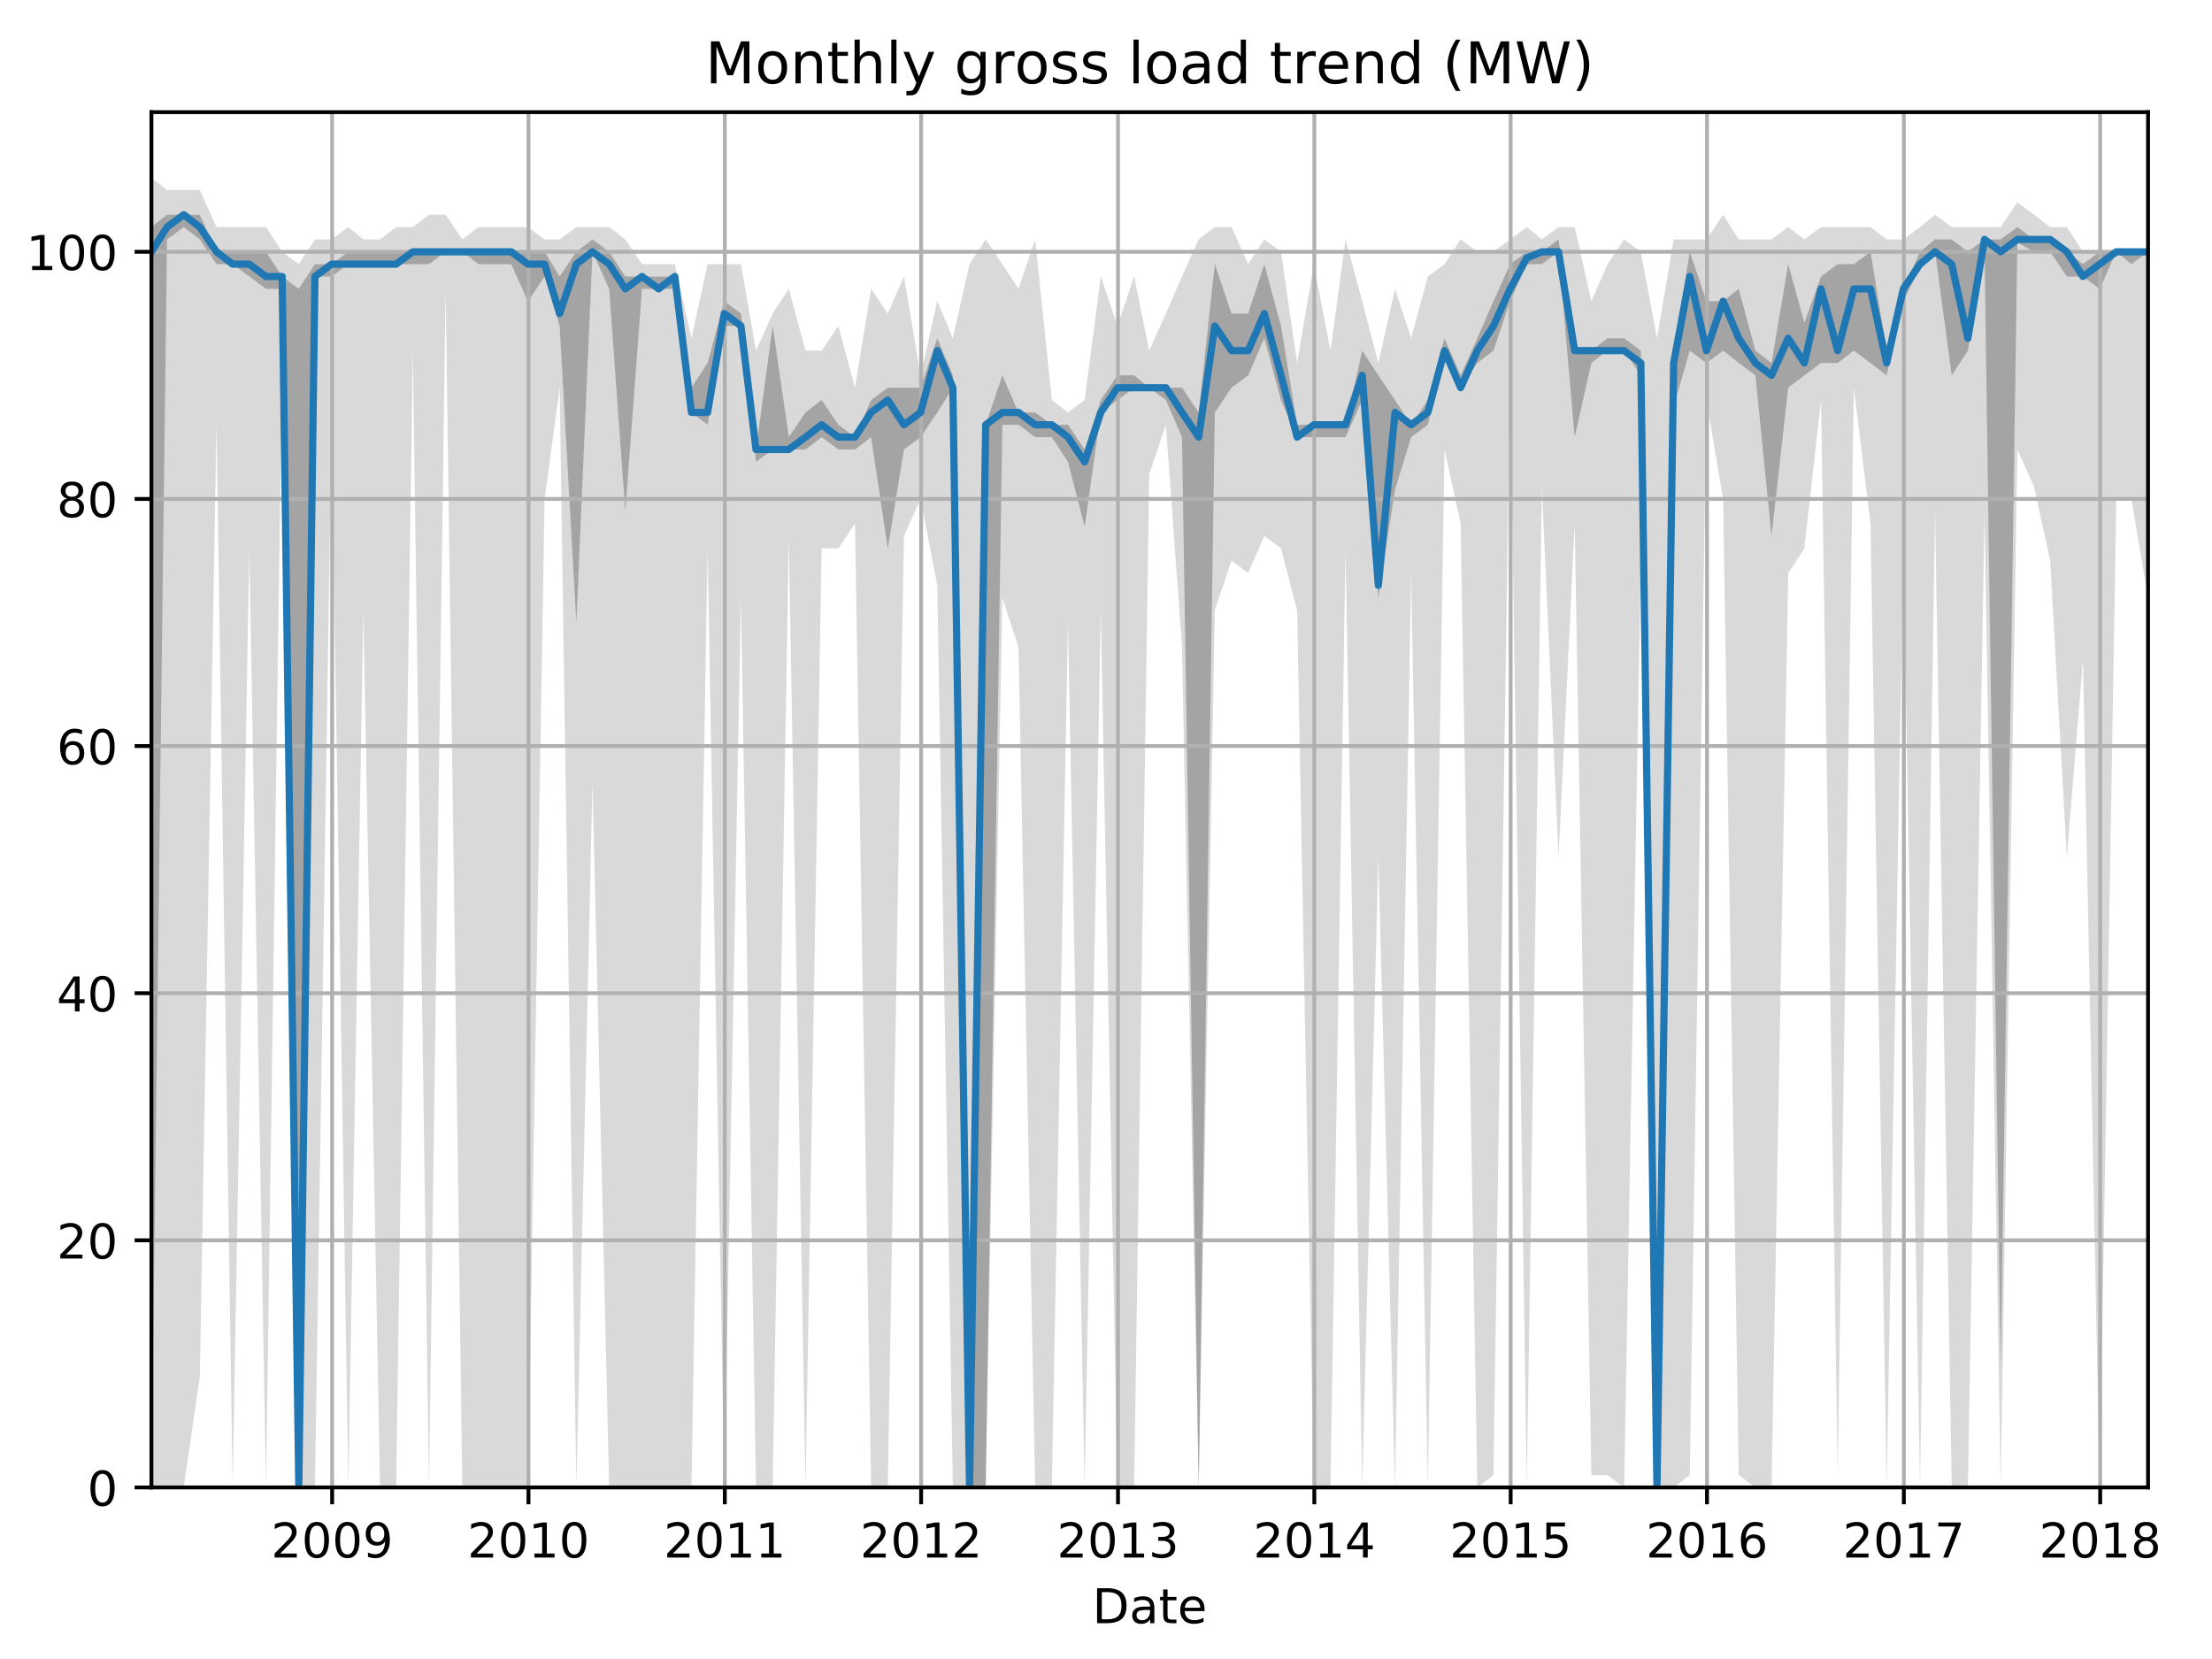 <?xml version="1.0" encoding="utf-8" standalone="no"?>
<!DOCTYPE svg PUBLIC "-//W3C//DTD SVG 1.1//EN"
  "http://www.w3.org/Graphics/SVG/1.1/DTD/svg11.dtd">
<!-- Created with matplotlib (http://matplotlib.org/) -->
<svg height="345.6pt" version="1.1" viewBox="0 0 460.8 345.6" width="460.8pt" xmlns="http://www.w3.org/2000/svg" xmlns:xlink="http://www.w3.org/1999/xlink">
 <defs>
  <style type="text/css">
*{stroke-linecap:butt;stroke-linejoin:round;}
  </style>
 </defs>
 <g id="figure_1">
  <g id="patch_1">
   <path d="M 0 345.6 
L 460.8 345.6 
L 460.8 0 
L 0 0 
z
" style="fill:none;"/>
  </g>
  <g id="axes_1">
   <g id="patch_2">
    <path d="M 31.543 309.863 
L 447.48 309.863 
L 447.48 23.365 
L 31.543 23.365 
z
" style="fill:none;"/>
   </g>
   <g id="PolyCollection_1">
    <path clip-path="url(#pd58de8d421)" d="M 31.543 37.008 
L 31.543 309.863 
L 34.793 309.863 
L 38.266 309.863 
L 41.628 286.697 
L 45.101 88.49 
L 48.463 309.863 
L 51.936 114.231 
L 55.41 309.863 
L 58.772 75.619 
L 62.245 309.863 
L 65.607 309.863 
L 69.08 88.49 
L 72.554 309.863 
L 75.691 127.102 
L 79.165 309.863 
L 82.527 309.863 
L 86 73.045 
L 89.362 309.863 
L 92.835 60.175 
L 96.309 309.863 
L 99.671 309.863 
L 103.144 309.863 
L 106.506 309.863 
L 109.979 309.863 
L 113.453 103.935 
L 116.59 80.768 
L 120.064 309.863 
L 123.426 163.139 
L 126.899 309.863 
L 130.261 309.863 
L 133.734 309.863 
L 137.208 309.863 
L 140.57 309.863 
L 144.043 309.863 
L 147.405 114.231 
L 150.878 309.863 
L 154.352 124.528 
L 157.489 309.863 
L 160.963 309.863 
L 164.325 111.657 
L 167.798 309.863 
L 171.16 114.231 
L 174.633 114.231 
L 178.107 109.083 
L 181.469 309.863 
L 184.942 309.863 
L 188.304 111.657 
L 191.777 103.935 
L 195.251 121.953 
L 198.5 309.863 
L 201.974 309.863 
L 205.336 309.863 
L 208.809 124.528 
L 212.171 134.824 
L 215.644 309.863 
L 219.118 309.863 
L 222.48 129.676 
L 225.953 309.863 
L 229.315 127.102 
L 232.788 309.863 
L 236.262 309.863 
L 239.399 98.786 
L 242.873 88.49 
L 246.235 134.824 
L 249.708 309.863 
L 253.07 127.102 
L 256.543 116.805 
L 260.017 119.379 
L 263.379 111.657 
L 266.852 114.231 
L 270.214 127.102 
L 273.687 309.863 
L 277.161 309.863 
L 280.298 114.231 
L 283.772 309.863 
L 287.134 178.584 
L 290.607 309.863 
L 293.969 119.379 
L 297.442 309.863 
L 300.916 93.638 
L 304.278 109.083 
L 307.751 309.863 
L 311.113 307.289 
L 314.586 78.194 
L 318.06 309.863 
L 321.197 101.361 
L 324.671 178.584 
L 328.033 109.083 
L 331.506 307.289 
L 334.868 307.289 
L 338.341 309.863 
L 341.815 116.805 
L 345.177 309.863 
L 348.65 309.863 
L 352.012 307.289 
L 355.485 83.342 
L 358.959 103.935 
L 362.208 307.289 
L 365.682 309.863 
L 369.044 309.863 
L 372.517 119.379 
L 375.879 114.231 
L 379.352 83.342 
L 382.826 307.289 
L 386.188 80.768 
L 389.661 109.083 
L 393.023 309.863 
L 396.496 114.231 
L 399.97 309.863 
L 403.107 106.509 
L 406.581 309.863 
L 409.943 309.863 
L 413.416 106.509 
L 416.778 309.863 
L 420.251 93.638 
L 423.725 101.361 
L 427.087 116.805 
L 430.56 178.584 
L 433.922 137.398 
L 437.395 309.863 
L 440.869 103.935 
L 444.006 103.935 
L 447.48 124.528 
L 447.48 52.452 
L 447.48 52.452 
L 444.006 52.452 
L 440.869 52.452 
L 437.395 52.452 
L 433.922 52.452 
L 430.56 47.304 
L 427.087 47.304 
L 423.725 44.73 
L 420.251 42.156 
L 416.778 47.304 
L 413.416 47.304 
L 409.943 47.304 
L 406.581 47.304 
L 403.107 44.73 
L 399.97 47.304 
L 396.496 49.878 
L 393.023 49.878 
L 389.661 47.304 
L 386.188 47.304 
L 382.826 47.304 
L 379.352 47.304 
L 375.879 49.878 
L 372.517 47.304 
L 369.044 49.878 
L 365.682 49.878 
L 362.208 49.878 
L 358.959 44.73 
L 355.485 49.878 
L 352.012 49.878 
L 348.65 49.878 
L 345.177 70.471 
L 341.815 52.452 
L 338.341 49.878 
L 334.868 55.027 
L 331.506 62.749 
L 328.033 47.304 
L 324.671 47.304 
L 321.197 49.878 
L 318.06 47.304 
L 314.586 49.878 
L 311.113 52.452 
L 307.751 52.452 
L 304.278 49.878 
L 300.916 55.027 
L 297.442 57.601 
L 293.969 70.471 
L 290.607 60.175 
L 287.134 75.619 
L 283.772 62.749 
L 280.298 49.878 
L 277.161 73.045 
L 273.687 55.027 
L 270.214 75.619 
L 266.852 52.452 
L 263.379 49.878 
L 260.017 55.027 
L 256.543 47.304 
L 253.07 47.304 
L 249.708 49.878 
L 246.235 57.601 
L 242.873 65.323 
L 239.399 73.045 
L 236.262 57.601 
L 232.788 67.897 
L 229.315 57.601 
L 225.953 83.342 
L 222.48 85.916 
L 219.118 83.342 
L 215.644 49.878 
L 212.171 60.175 
L 208.809 55.027 
L 205.336 49.878 
L 201.974 55.027 
L 198.5 70.471 
L 195.251 62.749 
L 191.777 78.194 
L 188.304 57.601 
L 184.942 65.323 
L 181.469 60.175 
L 178.107 80.768 
L 174.633 67.897 
L 171.16 73.045 
L 167.798 73.045 
L 164.325 60.175 
L 160.963 65.323 
L 157.489 73.045 
L 154.352 55.027 
L 150.878 55.027 
L 147.405 55.027 
L 144.043 70.471 
L 140.57 55.027 
L 137.208 55.027 
L 133.734 55.027 
L 130.261 49.878 
L 126.899 47.304 
L 123.426 47.304 
L 120.064 47.304 
L 116.59 49.878 
L 113.453 49.878 
L 109.979 47.304 
L 106.506 47.304 
L 103.144 47.304 
L 99.671 47.304 
L 96.309 49.878 
L 92.835 44.73 
L 89.362 44.73 
L 86 47.304 
L 82.527 47.304 
L 79.165 49.878 
L 75.691 49.878 
L 72.554 47.304 
L 69.08 49.878 
L 65.607 49.878 
L 62.245 55.027 
L 58.772 52.452 
L 55.41 47.304 
L 51.936 47.304 
L 48.463 47.304 
L 45.101 47.304 
L 41.628 39.582 
L 38.266 39.582 
L 34.793 39.582 
L 31.543 37.008 
z
" style="fill:#808080;fill-opacity:0.3;"/>
   </g>
   <g id="PolyCollection_2">
    <path clip-path="url(#pd58de8d421)" d="M 31.543 47.304 
L 31.543 309.863 
L 34.793 49.878 
L 38.266 47.304 
L 41.628 49.878 
L 45.101 55.027 
L 48.463 55.027 
L 51.936 57.601 
L 55.41 60.175 
L 58.772 60.175 
L 62.245 309.863 
L 65.607 57.601 
L 69.08 57.601 
L 72.554 55.027 
L 75.691 55.027 
L 79.165 55.027 
L 82.527 55.027 
L 86 55.027 
L 89.362 55.027 
L 92.835 52.452 
L 96.309 52.452 
L 99.671 55.027 
L 103.144 55.027 
L 106.506 55.027 
L 109.979 62.749 
L 113.453 57.601 
L 116.59 67.897 
L 120.064 129.676 
L 123.426 52.452 
L 126.899 60.175 
L 130.261 106.509 
L 133.734 60.175 
L 137.208 60.175 
L 140.57 60.175 
L 144.043 85.916 
L 147.405 88.49 
L 150.878 67.897 
L 154.352 67.897 
L 157.489 96.212 
L 160.963 93.638 
L 164.325 93.638 
L 167.798 93.638 
L 171.16 91.064 
L 174.633 93.638 
L 178.107 93.638 
L 181.469 91.064 
L 184.942 114.231 
L 188.304 93.638 
L 191.777 91.064 
L 195.251 85.916 
L 198.5 80.768 
L 201.974 309.863 
L 205.336 309.863 
L 208.809 88.49 
L 212.171 88.49 
L 215.644 91.064 
L 219.118 91.064 
L 222.48 96.212 
L 225.953 109.726 
L 229.315 85.916 
L 232.788 83.342 
L 236.262 80.768 
L 239.399 80.768 
L 242.873 83.342 
L 246.235 91.064 
L 249.708 309.863 
L 253.07 85.916 
L 256.543 80.768 
L 260.017 78.194 
L 263.379 70.471 
L 266.852 83.342 
L 270.214 91.064 
L 273.687 91.064 
L 277.161 91.064 
L 280.298 91.064 
L 283.772 83.342 
L 287.134 124.528 
L 290.607 102.004 
L 293.969 91.064 
L 297.442 88.49 
L 300.916 73.045 
L 304.278 80.768 
L 307.751 75.619 
L 311.113 73.045 
L 314.586 62.749 
L 318.06 55.027 
L 321.197 55.027 
L 324.671 52.452 
L 328.033 91.064 
L 331.506 75.619 
L 334.868 73.045 
L 338.341 73.045 
L 341.815 78.194 
L 345.177 309.863 
L 348.65 84.629 
L 352.012 73.045 
L 355.485 75.619 
L 358.959 73.045 
L 362.208 75.619 
L 365.682 78.194 
L 369.044 111.657 
L 372.517 80.768 
L 375.879 78.194 
L 379.352 75.619 
L 382.826 75.619 
L 386.188 73.045 
L 389.661 75.619 
L 393.023 78.194 
L 396.496 62.749 
L 399.97 55.67 
L 403.107 52.452 
L 406.581 78.194 
L 409.943 73.045 
L 413.416 52.452 
L 416.778 284.766 
L 420.251 50.522 
L 423.725 52.452 
L 427.087 52.452 
L 430.56 57.601 
L 433.922 57.601 
L 437.395 60.175 
L 440.869 52.452 
L 444.006 55.027 
L 447.48 52.452 
L 447.48 52.452 
L 447.48 52.452 
L 444.006 52.452 
L 440.869 52.452 
L 437.395 52.452 
L 433.922 55.027 
L 430.56 52.452 
L 427.087 49.878 
L 423.725 49.878 
L 420.251 47.304 
L 416.778 49.878 
L 413.416 49.878 
L 409.943 52.452 
L 406.581 49.878 
L 403.107 49.878 
L 399.97 52.452 
L 396.496 60.175 
L 393.023 73.045 
L 389.661 52.452 
L 386.188 55.027 
L 382.826 55.027 
L 379.352 57.601 
L 375.879 67.254 
L 372.517 55.027 
L 369.044 75.619 
L 365.682 73.045 
L 362.208 60.175 
L 358.959 62.749 
L 355.485 62.749 
L 352.012 52.452 
L 348.65 73.045 
L 345.177 309.863 
L 341.815 73.045 
L 338.341 70.471 
L 334.868 70.471 
L 331.506 73.045 
L 328.033 73.045 
L 324.671 49.878 
L 321.197 52.452 
L 318.06 52.452 
L 314.586 55.027 
L 311.113 62.749 
L 307.751 70.471 
L 304.278 78.194 
L 300.916 70.471 
L 297.442 83.342 
L 293.969 88.49 
L 290.607 83.342 
L 287.134 78.194 
L 283.772 73.045 
L 280.298 88.49 
L 277.161 88.49 
L 273.687 88.49 
L 270.214 88.49 
L 266.852 67.897 
L 263.379 55.027 
L 260.017 65.323 
L 256.543 65.323 
L 253.07 55.027 
L 249.708 85.916 
L 246.235 80.768 
L 242.873 80.768 
L 239.399 80.768 
L 236.262 78.194 
L 232.788 78.194 
L 229.315 83.342 
L 225.953 93.638 
L 222.48 88.49 
L 219.118 88.49 
L 215.644 85.916 
L 212.171 85.916 
L 208.809 78.194 
L 205.336 88.49 
L 201.974 309.863 
L 198.5 78.194 
L 195.251 70.471 
L 191.777 80.768 
L 188.304 80.768 
L 184.942 80.768 
L 181.469 83.342 
L 178.107 91.064 
L 174.633 88.49 
L 171.16 83.342 
L 167.798 85.916 
L 164.325 91.064 
L 160.963 67.897 
L 157.489 93.638 
L 154.352 65.323 
L 150.878 62.749 
L 147.405 75.619 
L 144.043 80.768 
L 140.57 57.601 
L 137.208 57.601 
L 133.734 57.601 
L 130.261 57.601 
L 126.899 52.452 
L 123.426 49.878 
L 120.064 52.452 
L 116.59 57.601 
L 113.453 52.452 
L 109.979 52.452 
L 106.506 52.452 
L 103.144 52.452 
L 99.671 52.452 
L 96.309 52.452 
L 92.835 52.452 
L 89.362 52.452 
L 86 52.452 
L 82.527 52.452 
L 79.165 52.452 
L 75.691 52.452 
L 72.554 52.452 
L 69.08 55.027 
L 65.607 55.027 
L 62.245 60.175 
L 58.772 57.601 
L 55.41 52.452 
L 51.936 52.452 
L 48.463 52.452 
L 45.101 52.452 
L 41.628 44.73 
L 38.266 44.73 
L 34.793 44.73 
L 31.543 47.304 
z
" style="fill:#808080;fill-opacity:0.6;"/>
   </g>
   <g id="matplotlib.axis_1">
    <g id="xtick_1">
     <g id="line2d_1">
      <path clip-path="url(#pd58de8d421)" d="M 69.192 309.863 
L 69.192 23.365 
" style="fill:none;stroke:#b0b0b0;stroke-linecap:square;stroke-width:0.8;"/>
     </g>
     <g id="line2d_2">
      <defs>
       <path d="M 0 0 
L 0 3.5 
" id="m14b415e76f" style="stroke:#000000;stroke-width:0.8;"/>
      </defs>
      <g>
       <use style="stroke:#000000;stroke-width:0.8;" x="69.192" xlink:href="#m14b415e76f" y="309.863"/>
      </g>
     </g>
     <g id="text_1">
      <!-- 2009 -->
      <defs>
       <path d="M 19.188 8.297 
L 53.609 8.297 
L 53.609 0 
L 7.328 0 
L 7.328 8.297 
Q 12.938 14.109 22.625 23.891 
Q 32.328 33.688 34.812 36.531 
Q 39.547 41.844 41.422 45.531 
Q 43.312 49.219 43.312 52.781 
Q 43.312 58.594 39.234 62.25 
Q 35.156 65.922 28.609 65.922 
Q 23.969 65.922 18.812 64.312 
Q 13.672 62.703 7.812 59.422 
L 7.812 69.391 
Q 13.766 71.781 18.938 73 
Q 24.125 74.219 28.422 74.219 
Q 39.75 74.219 46.484 68.547 
Q 53.219 62.891 53.219 53.422 
Q 53.219 48.922 51.531 44.891 
Q 49.859 40.875 45.406 35.406 
Q 44.188 33.984 37.641 27.219 
Q 31.109 20.453 19.188 8.297 
z
" id="DejaVuSans-32"/>
       <path d="M 31.781 66.406 
Q 24.172 66.406 20.328 58.906 
Q 16.5 51.422 16.5 36.375 
Q 16.5 21.391 20.328 13.891 
Q 24.172 6.391 31.781 6.391 
Q 39.453 6.391 43.281 13.891 
Q 47.125 21.391 47.125 36.375 
Q 47.125 51.422 43.281 58.906 
Q 39.453 66.406 31.781 66.406 
z
M 31.781 74.219 
Q 44.047 74.219 50.516 64.516 
Q 56.984 54.828 56.984 36.375 
Q 56.984 17.969 50.516 8.266 
Q 44.047 -1.422 31.781 -1.422 
Q 19.531 -1.422 13.062 8.266 
Q 6.594 17.969 6.594 36.375 
Q 6.594 54.828 13.062 64.516 
Q 19.531 74.219 31.781 74.219 
z
" id="DejaVuSans-30"/>
       <path d="M 10.984 1.516 
L 10.984 10.5 
Q 14.703 8.734 18.5 7.812 
Q 22.312 6.891 25.984 6.891 
Q 35.75 6.891 40.891 13.453 
Q 46.047 20.016 46.781 33.406 
Q 43.953 29.203 39.594 26.953 
Q 35.25 24.703 29.984 24.703 
Q 19.047 24.703 12.672 31.312 
Q 6.297 37.938 6.297 49.422 
Q 6.297 60.641 12.938 67.422 
Q 19.578 74.219 30.609 74.219 
Q 43.266 74.219 49.922 64.516 
Q 56.594 54.828 56.594 36.375 
Q 56.594 19.141 48.406 8.859 
Q 40.234 -1.422 26.422 -1.422 
Q 22.703 -1.422 18.891 -0.688 
Q 15.094 0.047 10.984 1.516 
z
M 30.609 32.422 
Q 37.25 32.422 41.125 36.953 
Q 45.016 41.5 45.016 49.422 
Q 45.016 57.281 41.125 61.844 
Q 37.25 66.406 30.609 66.406 
Q 23.969 66.406 20.094 61.844 
Q 16.219 57.281 16.219 49.422 
Q 16.219 41.5 20.094 36.953 
Q 23.969 32.422 30.609 32.422 
z
" id="DejaVuSans-39"/>
      </defs>
      <g transform="translate(56.467 324.462)scale(0.1 -0.1)">
       <use xlink:href="#DejaVuSans-32"/>
       <use x="63.623" xlink:href="#DejaVuSans-30"/>
       <use x="127.246" xlink:href="#DejaVuSans-30"/>
       <use x="190.869" xlink:href="#DejaVuSans-39"/>
      </g>
     </g>
    </g>
    <g id="xtick_2">
     <g id="line2d_3">
      <path clip-path="url(#pd58de8d421)" d="M 110.091 309.863 
L 110.091 23.365 
" style="fill:none;stroke:#b0b0b0;stroke-linecap:square;stroke-width:0.8;"/>
     </g>
     <g id="line2d_4">
      <g>
       <use style="stroke:#000000;stroke-width:0.8;" x="110.091" xlink:href="#m14b415e76f" y="309.863"/>
      </g>
     </g>
     <g id="text_2">
      <!-- 2010 -->
      <defs>
       <path d="M 12.406 8.297 
L 28.516 8.297 
L 28.516 63.922 
L 10.984 60.406 
L 10.984 69.391 
L 28.422 72.906 
L 38.281 72.906 
L 38.281 8.297 
L 54.391 8.297 
L 54.391 0 
L 12.406 0 
z
" id="DejaVuSans-31"/>
      </defs>
      <g transform="translate(97.366 324.462)scale(0.1 -0.1)">
       <use xlink:href="#DejaVuSans-32"/>
       <use x="63.623" xlink:href="#DejaVuSans-30"/>
       <use x="127.246" xlink:href="#DejaVuSans-31"/>
       <use x="190.869" xlink:href="#DejaVuSans-30"/>
      </g>
     </g>
    </g>
    <g id="xtick_3">
     <g id="line2d_5">
      <path clip-path="url(#pd58de8d421)" d="M 150.99 309.863 
L 150.99 23.365 
" style="fill:none;stroke:#b0b0b0;stroke-linecap:square;stroke-width:0.8;"/>
     </g>
     <g id="line2d_6">
      <g>
       <use style="stroke:#000000;stroke-width:0.8;" x="150.99" xlink:href="#m14b415e76f" y="309.863"/>
      </g>
     </g>
     <g id="text_3">
      <!-- 2011 -->
      <g transform="translate(138.265 324.462)scale(0.1 -0.1)">
       <use xlink:href="#DejaVuSans-32"/>
       <use x="63.623" xlink:href="#DejaVuSans-30"/>
       <use x="127.246" xlink:href="#DejaVuSans-31"/>
       <use x="190.869" xlink:href="#DejaVuSans-31"/>
      </g>
     </g>
    </g>
    <g id="xtick_4">
     <g id="line2d_7">
      <path clip-path="url(#pd58de8d421)" d="M 191.889 309.863 
L 191.889 23.365 
" style="fill:none;stroke:#b0b0b0;stroke-linecap:square;stroke-width:0.8;"/>
     </g>
     <g id="line2d_8">
      <g>
       <use style="stroke:#000000;stroke-width:0.8;" x="191.889" xlink:href="#m14b415e76f" y="309.863"/>
      </g>
     </g>
     <g id="text_4">
      <!-- 2012 -->
      <g transform="translate(179.164 324.462)scale(0.1 -0.1)">
       <use xlink:href="#DejaVuSans-32"/>
       <use x="63.623" xlink:href="#DejaVuSans-30"/>
       <use x="127.246" xlink:href="#DejaVuSans-31"/>
       <use x="190.869" xlink:href="#DejaVuSans-32"/>
      </g>
     </g>
    </g>
    <g id="xtick_5">
     <g id="line2d_9">
      <path clip-path="url(#pd58de8d421)" d="M 232.9 309.863 
L 232.9 23.365 
" style="fill:none;stroke:#b0b0b0;stroke-linecap:square;stroke-width:0.8;"/>
     </g>
     <g id="line2d_10">
      <g>
       <use style="stroke:#000000;stroke-width:0.8;" x="232.9" xlink:href="#m14b415e76f" y="309.863"/>
      </g>
     </g>
     <g id="text_5">
      <!-- 2013 -->
      <defs>
       <path d="M 40.578 39.312 
Q 47.656 37.797 51.625 33 
Q 55.609 28.219 55.609 21.188 
Q 55.609 10.406 48.188 4.484 
Q 40.766 -1.422 27.094 -1.422 
Q 22.516 -1.422 17.656 -0.516 
Q 12.797 0.391 7.625 2.203 
L 7.625 11.719 
Q 11.719 9.328 16.594 8.109 
Q 21.484 6.891 26.812 6.891 
Q 36.078 6.891 40.938 10.547 
Q 45.797 14.203 45.797 21.188 
Q 45.797 27.641 41.281 31.266 
Q 36.766 34.906 28.719 34.906 
L 20.219 34.906 
L 20.219 43.016 
L 29.109 43.016 
Q 36.375 43.016 40.234 45.922 
Q 44.094 48.828 44.094 54.297 
Q 44.094 59.906 40.109 62.906 
Q 36.141 65.922 28.719 65.922 
Q 24.656 65.922 20.016 65.031 
Q 15.375 64.156 9.812 62.312 
L 9.812 71.094 
Q 15.438 72.656 20.344 73.438 
Q 25.25 74.219 29.594 74.219 
Q 40.828 74.219 47.359 69.109 
Q 53.906 64.016 53.906 55.328 
Q 53.906 49.266 50.438 45.094 
Q 46.969 40.922 40.578 39.312 
z
" id="DejaVuSans-33"/>
      </defs>
      <g transform="translate(220.175 324.462)scale(0.1 -0.1)">
       <use xlink:href="#DejaVuSans-32"/>
       <use x="63.623" xlink:href="#DejaVuSans-30"/>
       <use x="127.246" xlink:href="#DejaVuSans-31"/>
       <use x="190.869" xlink:href="#DejaVuSans-33"/>
      </g>
     </g>
    </g>
    <g id="xtick_6">
     <g id="line2d_11">
      <path clip-path="url(#pd58de8d421)" d="M 273.799 309.863 
L 273.799 23.365 
" style="fill:none;stroke:#b0b0b0;stroke-linecap:square;stroke-width:0.8;"/>
     </g>
     <g id="line2d_12">
      <g>
       <use style="stroke:#000000;stroke-width:0.8;" x="273.799" xlink:href="#m14b415e76f" y="309.863"/>
      </g>
     </g>
     <g id="text_6">
      <!-- 2014 -->
      <defs>
       <path d="M 37.797 64.312 
L 12.891 25.391 
L 37.797 25.391 
z
M 35.203 72.906 
L 47.609 72.906 
L 47.609 25.391 
L 58.016 25.391 
L 58.016 17.188 
L 47.609 17.188 
L 47.609 0 
L 37.797 0 
L 37.797 17.188 
L 4.891 17.188 
L 4.891 26.703 
z
" id="DejaVuSans-34"/>
      </defs>
      <g transform="translate(261.074 324.462)scale(0.1 -0.1)">
       <use xlink:href="#DejaVuSans-32"/>
       <use x="63.623" xlink:href="#DejaVuSans-30"/>
       <use x="127.246" xlink:href="#DejaVuSans-31"/>
       <use x="190.869" xlink:href="#DejaVuSans-34"/>
      </g>
     </g>
    </g>
    <g id="xtick_7">
     <g id="line2d_13">
      <path clip-path="url(#pd58de8d421)" d="M 314.698 309.863 
L 314.698 23.365 
" style="fill:none;stroke:#b0b0b0;stroke-linecap:square;stroke-width:0.8;"/>
     </g>
     <g id="line2d_14">
      <g>
       <use style="stroke:#000000;stroke-width:0.8;" x="314.698" xlink:href="#m14b415e76f" y="309.863"/>
      </g>
     </g>
     <g id="text_7">
      <!-- 2015 -->
      <defs>
       <path d="M 10.797 72.906 
L 49.516 72.906 
L 49.516 64.594 
L 19.828 64.594 
L 19.828 46.734 
Q 21.969 47.469 24.109 47.828 
Q 26.266 48.188 28.422 48.188 
Q 40.625 48.188 47.75 41.5 
Q 54.891 34.812 54.891 23.391 
Q 54.891 11.625 47.562 5.094 
Q 40.234 -1.422 26.906 -1.422 
Q 22.312 -1.422 17.547 -0.641 
Q 12.797 0.141 7.719 1.703 
L 7.719 11.625 
Q 12.109 9.234 16.797 8.062 
Q 21.484 6.891 26.703 6.891 
Q 35.156 6.891 40.078 11.328 
Q 45.016 15.766 45.016 23.391 
Q 45.016 31 40.078 35.438 
Q 35.156 39.891 26.703 39.891 
Q 22.75 39.891 18.812 39.016 
Q 14.891 38.141 10.797 36.281 
z
" id="DejaVuSans-35"/>
      </defs>
      <g transform="translate(301.973 324.462)scale(0.1 -0.1)">
       <use xlink:href="#DejaVuSans-32"/>
       <use x="63.623" xlink:href="#DejaVuSans-30"/>
       <use x="127.246" xlink:href="#DejaVuSans-31"/>
       <use x="190.869" xlink:href="#DejaVuSans-35"/>
      </g>
     </g>
    </g>
    <g id="xtick_8">
     <g id="line2d_15">
      <path clip-path="url(#pd58de8d421)" d="M 355.597 309.863 
L 355.597 23.365 
" style="fill:none;stroke:#b0b0b0;stroke-linecap:square;stroke-width:0.8;"/>
     </g>
     <g id="line2d_16">
      <g>
       <use style="stroke:#000000;stroke-width:0.8;" x="355.597" xlink:href="#m14b415e76f" y="309.863"/>
      </g>
     </g>
     <g id="text_8">
      <!-- 2016 -->
      <defs>
       <path d="M 33.016 40.375 
Q 26.375 40.375 22.484 35.828 
Q 18.609 31.297 18.609 23.391 
Q 18.609 15.531 22.484 10.953 
Q 26.375 6.391 33.016 6.391 
Q 39.656 6.391 43.531 10.953 
Q 47.406 15.531 47.406 23.391 
Q 47.406 31.297 43.531 35.828 
Q 39.656 40.375 33.016 40.375 
z
M 52.594 71.297 
L 52.594 62.312 
Q 48.875 64.062 45.094 64.984 
Q 41.312 65.922 37.594 65.922 
Q 27.828 65.922 22.672 59.328 
Q 17.531 52.734 16.797 39.406 
Q 19.672 43.656 24.016 45.922 
Q 28.375 48.188 33.594 48.188 
Q 44.578 48.188 50.953 41.516 
Q 57.328 34.859 57.328 23.391 
Q 57.328 12.156 50.688 5.359 
Q 44.047 -1.422 33.016 -1.422 
Q 20.359 -1.422 13.672 8.266 
Q 6.984 17.969 6.984 36.375 
Q 6.984 53.656 15.188 63.938 
Q 23.391 74.219 37.203 74.219 
Q 40.922 74.219 44.703 73.484 
Q 48.484 72.75 52.594 71.297 
z
" id="DejaVuSans-36"/>
      </defs>
      <g transform="translate(342.872 324.462)scale(0.1 -0.1)">
       <use xlink:href="#DejaVuSans-32"/>
       <use x="63.623" xlink:href="#DejaVuSans-30"/>
       <use x="127.246" xlink:href="#DejaVuSans-31"/>
       <use x="190.869" xlink:href="#DejaVuSans-36"/>
      </g>
     </g>
    </g>
    <g id="xtick_9">
     <g id="line2d_17">
      <path clip-path="url(#pd58de8d421)" d="M 396.608 309.863 
L 396.608 23.365 
" style="fill:none;stroke:#b0b0b0;stroke-linecap:square;stroke-width:0.8;"/>
     </g>
     <g id="line2d_18">
      <g>
       <use style="stroke:#000000;stroke-width:0.8;" x="396.608" xlink:href="#m14b415e76f" y="309.863"/>
      </g>
     </g>
     <g id="text_9">
      <!-- 2017 -->
      <defs>
       <path d="M 8.203 72.906 
L 55.078 72.906 
L 55.078 68.703 
L 28.609 0 
L 18.312 0 
L 43.219 64.594 
L 8.203 64.594 
z
" id="DejaVuSans-37"/>
      </defs>
      <g transform="translate(383.883 324.462)scale(0.1 -0.1)">
       <use xlink:href="#DejaVuSans-32"/>
       <use x="63.623" xlink:href="#DejaVuSans-30"/>
       <use x="127.246" xlink:href="#DejaVuSans-31"/>
       <use x="190.869" xlink:href="#DejaVuSans-37"/>
      </g>
     </g>
    </g>
    <g id="xtick_10">
     <g id="line2d_19">
      <path clip-path="url(#pd58de8d421)" d="M 437.507 309.863 
L 437.507 23.365 
" style="fill:none;stroke:#b0b0b0;stroke-linecap:square;stroke-width:0.8;"/>
     </g>
     <g id="line2d_20">
      <g>
       <use style="stroke:#000000;stroke-width:0.8;" x="437.507" xlink:href="#m14b415e76f" y="309.863"/>
      </g>
     </g>
     <g id="text_10">
      <!-- 2018 -->
      <defs>
       <path d="M 31.781 34.625 
Q 24.75 34.625 20.719 30.859 
Q 16.703 27.094 16.703 20.516 
Q 16.703 13.922 20.719 10.156 
Q 24.75 6.391 31.781 6.391 
Q 38.812 6.391 42.859 10.172 
Q 46.922 13.969 46.922 20.516 
Q 46.922 27.094 42.891 30.859 
Q 38.875 34.625 31.781 34.625 
z
M 21.922 38.812 
Q 15.578 40.375 12.031 44.719 
Q 8.5 49.078 8.5 55.328 
Q 8.5 64.062 14.719 69.141 
Q 20.953 74.219 31.781 74.219 
Q 42.672 74.219 48.875 69.141 
Q 55.078 64.062 55.078 55.328 
Q 55.078 49.078 51.531 44.719 
Q 48 40.375 41.703 38.812 
Q 48.828 37.156 52.797 32.312 
Q 56.781 27.484 56.781 20.516 
Q 56.781 9.906 50.312 4.234 
Q 43.844 -1.422 31.781 -1.422 
Q 19.734 -1.422 13.25 4.234 
Q 6.781 9.906 6.781 20.516 
Q 6.781 27.484 10.781 32.312 
Q 14.797 37.156 21.922 38.812 
z
M 18.312 54.391 
Q 18.312 48.734 21.844 45.562 
Q 25.391 42.391 31.781 42.391 
Q 38.141 42.391 41.719 45.562 
Q 45.312 48.734 45.312 54.391 
Q 45.312 60.062 41.719 63.234 
Q 38.141 66.406 31.781 66.406 
Q 25.391 66.406 21.844 63.234 
Q 18.312 60.062 18.312 54.391 
z
" id="DejaVuSans-38"/>
      </defs>
      <g transform="translate(424.782 324.462)scale(0.1 -0.1)">
       <use xlink:href="#DejaVuSans-32"/>
       <use x="63.623" xlink:href="#DejaVuSans-30"/>
       <use x="127.246" xlink:href="#DejaVuSans-31"/>
       <use x="190.869" xlink:href="#DejaVuSans-38"/>
      </g>
     </g>
    </g>
    <g id="text_11">
     <!-- Date -->
     <defs>
      <path d="M 19.672 64.797 
L 19.672 8.109 
L 31.594 8.109 
Q 46.688 8.109 53.688 14.938 
Q 60.688 21.781 60.688 36.531 
Q 60.688 51.172 53.688 57.984 
Q 46.688 64.797 31.594 64.797 
z
M 9.812 72.906 
L 30.078 72.906 
Q 51.266 72.906 61.172 64.094 
Q 71.094 55.281 71.094 36.531 
Q 71.094 17.672 61.125 8.828 
Q 51.172 0 30.078 0 
L 9.812 0 
z
" id="DejaVuSans-44"/>
      <path d="M 34.281 27.484 
Q 23.391 27.484 19.188 25 
Q 14.984 22.516 14.984 16.5 
Q 14.984 11.719 18.141 8.906 
Q 21.297 6.109 26.703 6.109 
Q 34.188 6.109 38.703 11.406 
Q 43.219 16.703 43.219 25.484 
L 43.219 27.484 
z
M 52.203 31.203 
L 52.203 0 
L 43.219 0 
L 43.219 8.297 
Q 40.141 3.328 35.547 0.953 
Q 30.953 -1.422 24.312 -1.422 
Q 15.922 -1.422 10.953 3.297 
Q 6 8.016 6 15.922 
Q 6 25.141 12.172 29.828 
Q 18.359 34.516 30.609 34.516 
L 43.219 34.516 
L 43.219 35.406 
Q 43.219 41.609 39.141 45 
Q 35.062 48.391 27.688 48.391 
Q 23 48.391 18.547 47.266 
Q 14.109 46.141 10.016 43.891 
L 10.016 52.203 
Q 14.938 54.109 19.578 55.047 
Q 24.219 56 28.609 56 
Q 40.484 56 46.344 49.844 
Q 52.203 43.703 52.203 31.203 
z
" id="DejaVuSans-61"/>
      <path d="M 18.312 70.219 
L 18.312 54.688 
L 36.812 54.688 
L 36.812 47.703 
L 18.312 47.703 
L 18.312 18.016 
Q 18.312 11.328 20.141 9.422 
Q 21.969 7.516 27.594 7.516 
L 36.812 7.516 
L 36.812 0 
L 27.594 0 
Q 17.188 0 13.234 3.875 
Q 9.281 7.766 9.281 18.016 
L 9.281 47.703 
L 2.688 47.703 
L 2.688 54.688 
L 9.281 54.688 
L 9.281 70.219 
z
" id="DejaVuSans-74"/>
      <path d="M 56.203 29.594 
L 56.203 25.203 
L 14.891 25.203 
Q 15.484 15.922 20.484 11.062 
Q 25.484 6.203 34.422 6.203 
Q 39.594 6.203 44.453 7.469 
Q 49.312 8.734 54.109 11.281 
L 54.109 2.781 
Q 49.266 0.734 44.188 -0.344 
Q 39.109 -1.422 33.891 -1.422 
Q 20.797 -1.422 13.156 6.188 
Q 5.516 13.812 5.516 26.812 
Q 5.516 40.234 12.766 48.109 
Q 20.016 56 32.328 56 
Q 43.359 56 49.781 48.891 
Q 56.203 41.797 56.203 29.594 
z
M 47.219 32.234 
Q 47.125 39.594 43.094 43.984 
Q 39.062 48.391 32.422 48.391 
Q 24.906 48.391 20.391 44.141 
Q 15.875 39.891 15.188 32.172 
z
" id="DejaVuSans-65"/>
     </defs>
     <g transform="translate(227.561 338.14)scale(0.1 -0.1)">
      <use xlink:href="#DejaVuSans-44"/>
      <use x="77.002" xlink:href="#DejaVuSans-61"/>
      <use x="138.281" xlink:href="#DejaVuSans-74"/>
      <use x="177.49" xlink:href="#DejaVuSans-65"/>
     </g>
    </g>
   </g>
   <g id="matplotlib.axis_2">
    <g id="ytick_1">
     <g id="line2d_21">
      <path clip-path="url(#pd58de8d421)" d="M 31.543 309.863 
L 447.48 309.863 
" style="fill:none;stroke:#b0b0b0;stroke-linecap:square;stroke-width:0.8;"/>
     </g>
     <g id="line2d_22">
      <defs>
       <path d="M 0 0 
L -3.5 0 
" id="mac9b814903" style="stroke:#000000;stroke-width:0.8;"/>
      </defs>
      <g>
       <use style="stroke:#000000;stroke-width:0.8;" x="31.543" xlink:href="#mac9b814903" y="309.863"/>
      </g>
     </g>
     <g id="text_12">
      <!-- 0 -->
      <g transform="translate(18.18 313.663)scale(0.1 -0.1)">
       <use xlink:href="#DejaVuSans-30"/>
      </g>
     </g>
    </g>
    <g id="ytick_2">
     <g id="line2d_23">
      <path clip-path="url(#pd58de8d421)" d="M 31.543 258.381 
L 447.48 258.381 
" style="fill:none;stroke:#b0b0b0;stroke-linecap:square;stroke-width:0.8;"/>
     </g>
     <g id="line2d_24">
      <g>
       <use style="stroke:#000000;stroke-width:0.8;" x="31.543" xlink:href="#mac9b814903" y="258.381"/>
      </g>
     </g>
     <g id="text_13">
      <!-- 20 -->
      <g transform="translate(11.818 262.181)scale(0.1 -0.1)">
       <use xlink:href="#DejaVuSans-32"/>
       <use x="63.623" xlink:href="#DejaVuSans-30"/>
      </g>
     </g>
    </g>
    <g id="ytick_3">
     <g id="line2d_25">
      <path clip-path="url(#pd58de8d421)" d="M 31.543 206.899 
L 447.48 206.899 
" style="fill:none;stroke:#b0b0b0;stroke-linecap:square;stroke-width:0.8;"/>
     </g>
     <g id="line2d_26">
      <g>
       <use style="stroke:#000000;stroke-width:0.8;" x="31.543" xlink:href="#mac9b814903" y="206.899"/>
      </g>
     </g>
     <g id="text_14">
      <!-- 40 -->
      <g transform="translate(11.818 210.698)scale(0.1 -0.1)">
       <use xlink:href="#DejaVuSans-34"/>
       <use x="63.623" xlink:href="#DejaVuSans-30"/>
      </g>
     </g>
    </g>
    <g id="ytick_4">
     <g id="line2d_27">
      <path clip-path="url(#pd58de8d421)" d="M 31.543 155.417 
L 447.48 155.417 
" style="fill:none;stroke:#b0b0b0;stroke-linecap:square;stroke-width:0.8;"/>
     </g>
     <g id="line2d_28">
      <g>
       <use style="stroke:#000000;stroke-width:0.8;" x="31.543" xlink:href="#mac9b814903" y="155.417"/>
      </g>
     </g>
     <g id="text_15">
      <!-- 60 -->
      <g transform="translate(11.818 159.216)scale(0.1 -0.1)">
       <use xlink:href="#DejaVuSans-36"/>
       <use x="63.623" xlink:href="#DejaVuSans-30"/>
      </g>
     </g>
    </g>
    <g id="ytick_5">
     <g id="line2d_29">
      <path clip-path="url(#pd58de8d421)" d="M 31.543 103.935 
L 447.48 103.935 
" style="fill:none;stroke:#b0b0b0;stroke-linecap:square;stroke-width:0.8;"/>
     </g>
     <g id="line2d_30">
      <g>
       <use style="stroke:#000000;stroke-width:0.8;" x="31.543" xlink:href="#mac9b814903" y="103.935"/>
      </g>
     </g>
     <g id="text_16">
      <!-- 80 -->
      <g transform="translate(11.818 107.734)scale(0.1 -0.1)">
       <use xlink:href="#DejaVuSans-38"/>
       <use x="63.623" xlink:href="#DejaVuSans-30"/>
      </g>
     </g>
    </g>
    <g id="ytick_6">
     <g id="line2d_31">
      <path clip-path="url(#pd58de8d421)" d="M 31.543 52.452 
L 447.48 52.452 
" style="fill:none;stroke:#b0b0b0;stroke-linecap:square;stroke-width:0.8;"/>
     </g>
     <g id="line2d_32">
      <g>
       <use style="stroke:#000000;stroke-width:0.8;" x="31.543" xlink:href="#mac9b814903" y="52.452"/>
      </g>
     </g>
     <g id="text_17">
      <!-- 100 -->
      <g transform="translate(5.455 56.252)scale(0.1 -0.1)">
       <use xlink:href="#DejaVuSans-31"/>
       <use x="63.623" xlink:href="#DejaVuSans-30"/>
       <use x="127.246" xlink:href="#DejaVuSans-30"/>
      </g>
     </g>
    </g>
   </g>
   <g id="line2d_33">
    <path clip-path="url(#pd58de8d421)" d="M 31.543 52.452 
L 34.793 47.304 
L 38.266 44.73 
L 41.628 47.304 
L 45.101 52.452 
L 48.463 55.027 
L 51.936 55.027 
L 55.41 57.601 
L 58.772 57.601 
L 62.245 309.863 
L 65.607 57.601 
L 69.08 55.027 
L 72.554 55.027 
L 75.691 55.027 
L 79.165 55.027 
L 82.527 55.027 
L 86 52.452 
L 89.362 52.452 
L 92.835 52.452 
L 96.309 52.452 
L 99.671 52.452 
L 103.144 52.452 
L 106.506 52.452 
L 109.979 55.027 
L 113.453 55.027 
L 116.59 65.323 
L 120.064 55.027 
L 123.426 52.452 
L 126.899 55.027 
L 130.261 60.175 
L 133.734 57.601 
L 137.208 60.175 
L 140.57 57.601 
L 144.043 85.916 
L 147.405 85.916 
L 150.878 65.323 
L 154.352 67.897 
L 157.489 93.638 
L 160.963 93.638 
L 164.325 93.638 
L 167.798 91.064 
L 171.16 88.49 
L 174.633 91.064 
L 178.107 91.064 
L 181.469 85.916 
L 184.942 83.342 
L 188.304 88.49 
L 191.777 85.916 
L 195.251 73.045 
L 198.5 80.768 
L 201.974 309.863 
L 205.336 88.49 
L 208.809 85.916 
L 212.171 85.916 
L 215.644 88.49 
L 219.118 88.49 
L 222.48 91.064 
L 225.953 96.212 
L 229.315 85.916 
L 232.788 80.768 
L 236.262 80.768 
L 239.399 80.768 
L 242.873 80.768 
L 246.235 85.916 
L 249.708 91.064 
L 253.07 67.897 
L 256.543 73.045 
L 260.017 73.045 
L 263.379 65.323 
L 266.852 78.194 
L 270.214 91.064 
L 273.687 88.49 
L 277.161 88.49 
L 280.298 88.49 
L 283.772 78.194 
L 287.134 121.953 
L 290.607 85.916 
L 293.969 88.49 
L 297.442 85.916 
L 300.916 73.045 
L 304.278 80.768 
L 307.751 73.045 
L 311.113 67.897 
L 314.586 60.175 
L 318.06 53.74 
L 321.197 52.452 
L 324.671 52.452 
L 328.033 73.045 
L 331.506 73.045 
L 334.868 73.045 
L 338.341 73.045 
L 341.815 75.619 
L 345.177 309.863 
L 348.65 75.619 
L 352.012 57.601 
L 355.485 73.045 
L 358.959 62.749 
L 362.208 70.471 
L 365.682 75.619 
L 369.044 78.194 
L 372.517 70.471 
L 375.879 75.619 
L 379.352 60.175 
L 382.826 73.045 
L 386.188 60.175 
L 389.661 60.175 
L 393.023 75.619 
L 396.496 60.175 
L 399.97 55.027 
L 403.107 52.452 
L 406.581 55.027 
L 409.943 70.471 
L 413.416 49.878 
L 416.778 52.452 
L 420.251 49.878 
L 423.725 49.878 
L 427.087 49.878 
L 430.56 52.452 
L 433.922 57.601 
L 437.395 55.027 
L 440.869 52.452 
L 444.006 52.452 
L 447.48 52.452 
" style="fill:none;stroke:#1f77b4;stroke-linecap:square;stroke-width:1.5;"/>
   </g>
   <g id="patch_3">
    <path d="M 31.543 309.863 
L 31.543 23.365 
" style="fill:none;stroke:#000000;stroke-linecap:square;stroke-linejoin:miter;stroke-width:0.8;"/>
   </g>
   <g id="patch_4">
    <path d="M 447.48 309.863 
L 447.48 23.365 
" style="fill:none;stroke:#000000;stroke-linecap:square;stroke-linejoin:miter;stroke-width:0.8;"/>
   </g>
   <g id="patch_5">
    <path d="M 31.543 309.863 
L 447.48 309.863 
" style="fill:none;stroke:#000000;stroke-linecap:square;stroke-linejoin:miter;stroke-width:0.8;"/>
   </g>
   <g id="patch_6">
    <path d="M 31.543 23.365 
L 447.48 23.365 
" style="fill:none;stroke:#000000;stroke-linecap:square;stroke-linejoin:miter;stroke-width:0.8;"/>
   </g>
   <g id="text_18">
    <!-- Monthly gross load trend (MW) -->
    <defs>
     <path d="M 9.812 72.906 
L 24.516 72.906 
L 43.109 23.297 
L 61.812 72.906 
L 76.516 72.906 
L 76.516 0 
L 66.891 0 
L 66.891 64.016 
L 48.094 14.016 
L 38.188 14.016 
L 19.391 64.016 
L 19.391 0 
L 9.812 0 
z
" id="DejaVuSans-4d"/>
     <path d="M 30.609 48.391 
Q 23.391 48.391 19.188 42.75 
Q 14.984 37.109 14.984 27.297 
Q 14.984 17.484 19.156 11.844 
Q 23.344 6.203 30.609 6.203 
Q 37.797 6.203 41.984 11.859 
Q 46.188 17.531 46.188 27.297 
Q 46.188 37.016 41.984 42.703 
Q 37.797 48.391 30.609 48.391 
z
M 30.609 56 
Q 42.328 56 49.016 48.375 
Q 55.719 40.766 55.719 27.297 
Q 55.719 13.875 49.016 6.219 
Q 42.328 -1.422 30.609 -1.422 
Q 18.844 -1.422 12.172 6.219 
Q 5.516 13.875 5.516 27.297 
Q 5.516 40.766 12.172 48.375 
Q 18.844 56 30.609 56 
z
" id="DejaVuSans-6f"/>
     <path d="M 54.891 33.016 
L 54.891 0 
L 45.906 0 
L 45.906 32.719 
Q 45.906 40.484 42.875 44.328 
Q 39.844 48.188 33.797 48.188 
Q 26.516 48.188 22.312 43.547 
Q 18.109 38.922 18.109 30.906 
L 18.109 0 
L 9.078 0 
L 9.078 54.688 
L 18.109 54.688 
L 18.109 46.188 
Q 21.344 51.125 25.703 53.562 
Q 30.078 56 35.797 56 
Q 45.219 56 50.047 50.172 
Q 54.891 44.344 54.891 33.016 
z
" id="DejaVuSans-6e"/>
     <path d="M 54.891 33.016 
L 54.891 0 
L 45.906 0 
L 45.906 32.719 
Q 45.906 40.484 42.875 44.328 
Q 39.844 48.188 33.797 48.188 
Q 26.516 48.188 22.312 43.547 
Q 18.109 38.922 18.109 30.906 
L 18.109 0 
L 9.078 0 
L 9.078 75.984 
L 18.109 75.984 
L 18.109 46.188 
Q 21.344 51.125 25.703 53.562 
Q 30.078 56 35.797 56 
Q 45.219 56 50.047 50.172 
Q 54.891 44.344 54.891 33.016 
z
" id="DejaVuSans-68"/>
     <path d="M 9.422 75.984 
L 18.406 75.984 
L 18.406 0 
L 9.422 0 
z
" id="DejaVuSans-6c"/>
     <path d="M 32.172 -5.078 
Q 28.375 -14.844 24.75 -17.812 
Q 21.141 -20.797 15.094 -20.797 
L 7.906 -20.797 
L 7.906 -13.281 
L 13.188 -13.281 
Q 16.891 -13.281 18.938 -11.516 
Q 21 -9.766 23.484 -3.219 
L 25.094 0.875 
L 2.984 54.688 
L 12.5 54.688 
L 29.594 11.922 
L 46.688 54.688 
L 56.203 54.688 
z
" id="DejaVuSans-79"/>
     <path id="DejaVuSans-20"/>
     <path d="M 45.406 27.984 
Q 45.406 37.75 41.375 43.109 
Q 37.359 48.484 30.078 48.484 
Q 22.859 48.484 18.828 43.109 
Q 14.797 37.75 14.797 27.984 
Q 14.797 18.266 18.828 12.891 
Q 22.859 7.516 30.078 7.516 
Q 37.359 7.516 41.375 12.891 
Q 45.406 18.266 45.406 27.984 
z
M 54.391 6.781 
Q 54.391 -7.172 48.188 -13.984 
Q 42 -20.797 29.203 -20.797 
Q 24.469 -20.797 20.266 -20.094 
Q 16.062 -19.391 12.109 -17.922 
L 12.109 -9.188 
Q 16.062 -11.328 19.922 -12.344 
Q 23.781 -13.375 27.781 -13.375 
Q 36.625 -13.375 41.016 -8.766 
Q 45.406 -4.156 45.406 5.172 
L 45.406 9.625 
Q 42.625 4.781 38.281 2.391 
Q 33.938 0 27.875 0 
Q 17.828 0 11.672 7.656 
Q 5.516 15.328 5.516 27.984 
Q 5.516 40.672 11.672 48.328 
Q 17.828 56 27.875 56 
Q 33.938 56 38.281 53.609 
Q 42.625 51.219 45.406 46.391 
L 45.406 54.688 
L 54.391 54.688 
z
" id="DejaVuSans-67"/>
     <path d="M 41.109 46.297 
Q 39.594 47.172 37.812 47.578 
Q 36.031 48 33.891 48 
Q 26.266 48 22.188 43.047 
Q 18.109 38.094 18.109 28.812 
L 18.109 0 
L 9.078 0 
L 9.078 54.688 
L 18.109 54.688 
L 18.109 46.188 
Q 20.953 51.172 25.484 53.578 
Q 30.031 56 36.531 56 
Q 37.453 56 38.578 55.875 
Q 39.703 55.766 41.062 55.516 
z
" id="DejaVuSans-72"/>
     <path d="M 44.281 53.078 
L 44.281 44.578 
Q 40.484 46.531 36.375 47.5 
Q 32.281 48.484 27.875 48.484 
Q 21.188 48.484 17.844 46.438 
Q 14.5 44.391 14.5 40.281 
Q 14.5 37.156 16.891 35.375 
Q 19.281 33.594 26.516 31.984 
L 29.594 31.297 
Q 39.156 29.25 43.188 25.516 
Q 47.219 21.781 47.219 15.094 
Q 47.219 7.469 41.188 3.016 
Q 35.156 -1.422 24.609 -1.422 
Q 20.219 -1.422 15.453 -0.562 
Q 10.688 0.297 5.422 2 
L 5.422 11.281 
Q 10.406 8.688 15.234 7.391 
Q 20.062 6.109 24.812 6.109 
Q 31.156 6.109 34.562 8.281 
Q 37.984 10.453 37.984 14.406 
Q 37.984 18.062 35.516 20.016 
Q 33.062 21.969 24.703 23.781 
L 21.578 24.516 
Q 13.234 26.266 9.516 29.906 
Q 5.812 33.547 5.812 39.891 
Q 5.812 47.609 11.281 51.797 
Q 16.75 56 26.812 56 
Q 31.781 56 36.172 55.266 
Q 40.578 54.547 44.281 53.078 
z
" id="DejaVuSans-73"/>
     <path d="M 45.406 46.391 
L 45.406 75.984 
L 54.391 75.984 
L 54.391 0 
L 45.406 0 
L 45.406 8.203 
Q 42.578 3.328 38.25 0.953 
Q 33.938 -1.422 27.875 -1.422 
Q 17.969 -1.422 11.734 6.484 
Q 5.516 14.406 5.516 27.297 
Q 5.516 40.188 11.734 48.094 
Q 17.969 56 27.875 56 
Q 33.938 56 38.25 53.625 
Q 42.578 51.266 45.406 46.391 
z
M 14.797 27.297 
Q 14.797 17.391 18.875 11.75 
Q 22.953 6.109 30.078 6.109 
Q 37.203 6.109 41.297 11.75 
Q 45.406 17.391 45.406 27.297 
Q 45.406 37.203 41.297 42.844 
Q 37.203 48.484 30.078 48.484 
Q 22.953 48.484 18.875 42.844 
Q 14.797 37.203 14.797 27.297 
z
" id="DejaVuSans-64"/>
     <path d="M 31 75.875 
Q 24.469 64.656 21.281 53.656 
Q 18.109 42.672 18.109 31.391 
Q 18.109 20.125 21.312 9.062 
Q 24.516 -2 31 -13.188 
L 23.188 -13.188 
Q 15.875 -1.703 12.234 9.375 
Q 8.594 20.453 8.594 31.391 
Q 8.594 42.281 12.203 53.312 
Q 15.828 64.359 23.188 75.875 
z
" id="DejaVuSans-28"/>
     <path d="M 3.328 72.906 
L 13.281 72.906 
L 28.609 11.281 
L 43.891 72.906 
L 54.984 72.906 
L 70.312 11.281 
L 85.594 72.906 
L 95.609 72.906 
L 77.297 0 
L 64.891 0 
L 49.516 63.281 
L 33.984 0 
L 21.578 0 
z
" id="DejaVuSans-57"/>
     <path d="M 8.016 75.875 
L 15.828 75.875 
Q 23.141 64.359 26.781 53.312 
Q 30.422 42.281 30.422 31.391 
Q 30.422 20.453 26.781 9.375 
Q 23.141 -1.703 15.828 -13.188 
L 8.016 -13.188 
Q 14.5 -2 17.703 9.062 
Q 20.906 20.125 20.906 31.391 
Q 20.906 42.672 17.703 53.656 
Q 14.5 64.656 8.016 75.875 
z
" id="DejaVuSans-29"/>
    </defs>
    <g transform="translate(146.929 17.365)scale(0.12 -0.12)">
     <use xlink:href="#DejaVuSans-4d"/>
     <use x="86.279" xlink:href="#DejaVuSans-6f"/>
     <use x="147.461" xlink:href="#DejaVuSans-6e"/>
     <use x="210.84" xlink:href="#DejaVuSans-74"/>
     <use x="250.049" xlink:href="#DejaVuSans-68"/>
     <use x="313.428" xlink:href="#DejaVuSans-6c"/>
     <use x="341.211" xlink:href="#DejaVuSans-79"/>
     <use x="400.391" xlink:href="#DejaVuSans-20"/>
     <use x="432.178" xlink:href="#DejaVuSans-67"/>
     <use x="495.654" xlink:href="#DejaVuSans-72"/>
     <use x="536.736" xlink:href="#DejaVuSans-6f"/>
     <use x="597.918" xlink:href="#DejaVuSans-73"/>
     <use x="650.018" xlink:href="#DejaVuSans-73"/>
     <use x="702.117" xlink:href="#DejaVuSans-20"/>
     <use x="733.904" xlink:href="#DejaVuSans-6c"/>
     <use x="761.688" xlink:href="#DejaVuSans-6f"/>
     <use x="822.869" xlink:href="#DejaVuSans-61"/>
     <use x="884.148" xlink:href="#DejaVuSans-64"/>
     <use x="947.625" xlink:href="#DejaVuSans-20"/>
     <use x="979.412" xlink:href="#DejaVuSans-74"/>
     <use x="1018.621" xlink:href="#DejaVuSans-72"/>
     <use x="1059.703" xlink:href="#DejaVuSans-65"/>
     <use x="1121.227" xlink:href="#DejaVuSans-6e"/>
     <use x="1184.605" xlink:href="#DejaVuSans-64"/>
     <use x="1248.082" xlink:href="#DejaVuSans-20"/>
     <use x="1279.869" xlink:href="#DejaVuSans-28"/>
     <use x="1318.883" xlink:href="#DejaVuSans-4d"/>
     <use x="1405.162" xlink:href="#DejaVuSans-57"/>
     <use x="1504.039" xlink:href="#DejaVuSans-29"/>
    </g>
   </g>
  </g>
 </g>
 <defs>
  <clipPath id="pd58de8d421">
   <rect height="286.498" width="415.937" x="31.543" y="23.365"/>
  </clipPath>
 </defs>
</svg>
